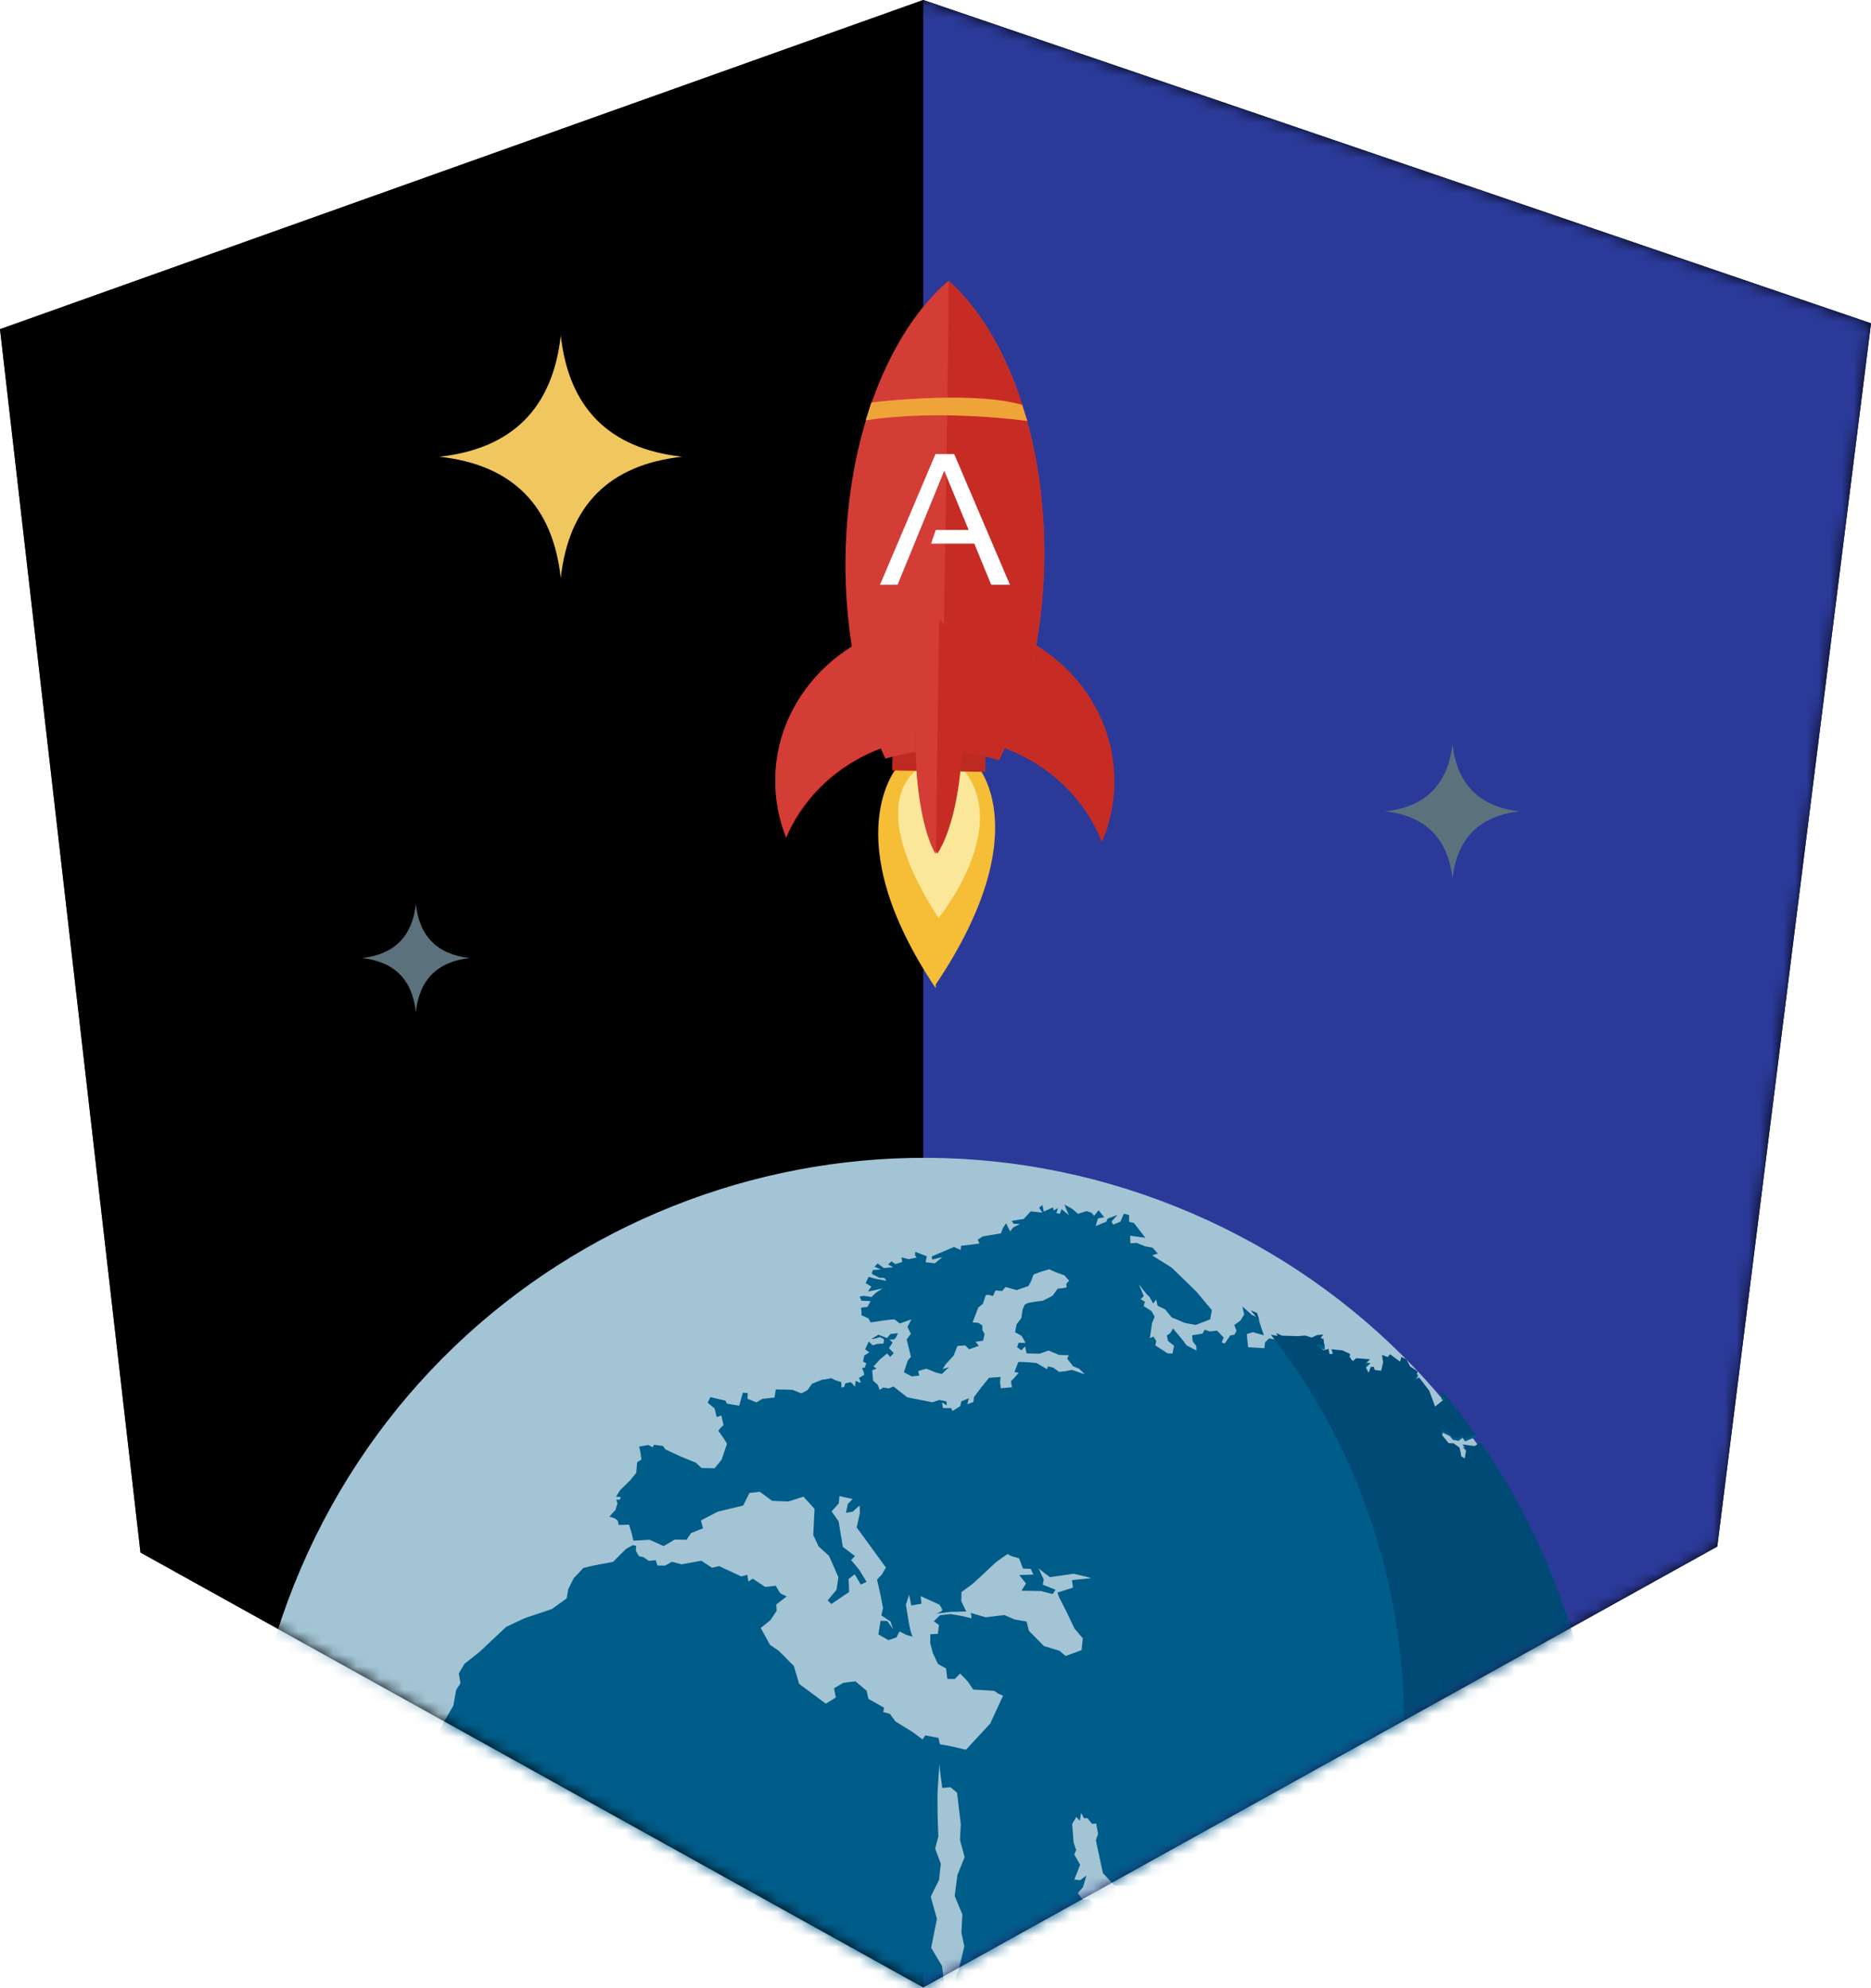 <svg xmlns="http://www.w3.org/2000/svg" xmlns:xlink="http://www.w3.org/1999/xlink" width="160" height="170" viewBox="0 0 160 170">
  <defs>
    <polygon id="slogan_left-a" points="0 28.146 78.948 0 160 27.644 146.852 132.235 78.948 169.931 12.013 132.75"/>
    <filter id="slogan_left-b" width="102.5%" height="102.4%" x="-1.2%" y="-1.2%" filterUnits="objectBoundingBox">
      <feGaussianBlur in="SourceAlpha" result="shadowBlurInner1" stdDeviation="2"/>
      <feOffset in="shadowBlurInner1" result="shadowOffsetInner1"/>
      <feComposite in="shadowOffsetInner1" in2="SourceAlpha" k2="-1" k3="1" operator="arithmetic" result="shadowInnerInner1"/>
      <feColorMatrix in="shadowInnerInner1" values="0 0 0 0 0   0 0 0 0 0   0 0 0 0 0  0 0 0 0.06 0"/>
    </filter>
  </defs>
  <g fill="none" fill-rule="evenodd">
    <mask id="slogan_left-c" fill="#fff">
      <use xlink:href="#slogan_left-a"/>
    </mask>
    <g fill-rule="nonzero">
      <use fill="#303F9F" fill-rule="evenodd" xlink:href="#slogan_left-a"/>
      <use fill="#000" filter="url(#slogan_left-b)" xlink:href="#slogan_left-a"/>
    </g>
    <polygon fill="#2B3A99" fill-rule="nonzero" points="78.948 0 160 27.644 146.852 132.235 78.948 169.931" mask="url(#slogan_left-c)"/>
    <path fill="#EFC75E" fill-rule="nonzero" d="M47.954,28.683 C47.263,34.902 43.806,38.36 37.585,39.052 C43.806,39.743 47.263,43.201 47.954,49.421 C48.645,43.201 52.103,39.743 58.324,39.052 C52.103,38.36 48.645,34.902 47.954,28.683 Z" mask="url(#slogan_left-c)"/>
    <path fill="#5B717C" fill-rule="nonzero" d="M124.21,63.615 C123.827,67.07 121.905,68.992 118.449,69.376 C121.905,69.759 123.827,71.681 124.21,75.136 C124.594,71.681 126.514,69.759 129.97,69.376 C126.514,68.992 124.594,67.07 124.21,63.615 Z M35.561,77.309 C35.254,80.073 33.718,81.611 30.953,81.918 C33.718,82.225 35.254,83.762 35.561,86.526 C35.869,83.763 37.405,82.226 40.17,81.918 C37.406,81.611 35.869,80.073 35.561,77.309 Z" mask="url(#slogan_left-c)"/>
    <g mask="url(#slogan_left-c)">
      <g transform="translate(21 99)">
        <path fill="#A3C4D4" d="M111.272,80.898 C98.626,110.32 64.523,123.919 35.101,111.273 C5.68,98.626 -7.919,64.523 4.728,35.101 C17.374,5.68 51.477,-7.919 80.899,4.728 C110.32,17.374 123.919,51.477 111.272,80.898"/>
        <path fill="#005C88" d="M102.619,20.853 C102.335,21.077 102.051,21.303 101.764,21.53 C101.601,21.086 101.436,20.642 101.27,20.201 C100.978,19.823 100.685,19.446 100.391,19.07 C100.391,19.07 100.311,19.13 100.223,19.191 C100.109,19.269 99.981,19.348 100,19.293 C100.033,19.197 100.284,18.573 100.283,18.573 C100.068,18.433 99.852,18.294 99.636,18.154 C99.532,17.957 99.427,17.76 99.323,17.562 C99.175,17.493 99.027,17.423 98.88,17.353 C98.847,17.486 98.815,17.618 98.783,17.751 C98.497,17.542 98.211,17.333 97.924,17.125 C97.857,17.205 97.79,17.284 97.723,17.363 C97.559,17.299 97.395,17.234 97.231,17.171 C97.268,17.372 97.304,17.574 97.341,17.777 C97.282,18.022 97.223,18.268 97.164,18.514 C96.984,18.492 96.805,18.471 96.625,18.449 C96.59,18.358 96.555,18.268 96.52,18.176 C96.436,18.186 96.352,18.198 96.268,18.208 C96.212,18.369 96.155,18.53 96.098,18.691 C95.978,18.46 95.858,18.23 95.738,17.999 C95.898,17.85 96.058,17.7 96.217,17.551 C95.827,17.519 95.436,17.487 95.044,17.455 C94.948,17.534 94.852,17.615 94.756,17.695 C94.656,17.599 94.555,17.503 94.454,17.407 C94.477,17.305 94.5,17.204 94.522,17.103 C94.302,17.002 94.082,16.901 93.861,16.8 C93.549,16.768 93.235,16.737 92.921,16.706 C92.968,16.839 93.014,16.972 93.062,17.105 C92.953,17.106 92.845,17.106 92.735,17.106 C92.72,16.962 92.704,16.818 92.688,16.674 C92.552,16.712 92.416,16.75 92.28,16.787 C92.071,16.654 91.86,16.522 91.65,16.39 L91.79,16.23 C91.957,16.293 92.124,16.356 92.291,16.419 C92.283,16.255 92.275,16.09 92.267,15.925 C92.181,15.862 92.096,15.799 92.01,15.736 C92.083,15.645 92.157,15.555 92.23,15.465 C92.048,15.481 91.865,15.498 91.683,15.514 C91.535,15.583 91.388,15.653 91.24,15.722 C91.057,15.664 90.874,15.606 90.69,15.549 C90.479,15.565 90.268,15.583 90.057,15.6 C89.61,15.586 89.163,15.573 88.715,15.56 C88.55,15.487 88.384,15.414 88.219,15.34 C88.258,15.42 88.297,15.499 88.336,15.579 C88.064,15.533 87.793,15.487 87.52,15.441 C87.409,15.554 87.297,15.667 87.185,15.78 C87.164,15.946 87.143,16.111 87.121,16.278 C86.662,16.25 86.201,16.223 85.738,16.197 C85.71,15.945 85.681,15.694 85.652,15.444 C85.645,15.316 85.639,15.188 85.633,15.061 C85.804,15.011 85.975,14.962 86.147,14.912 C86.459,14.999 86.771,15.087 87.083,15.174 C86.998,14.925 86.912,14.677 86.827,14.43 C86.745,14.172 86.664,13.914 86.582,13.658 C86.405,13.58 86.228,13.503 86.05,13.426 C85.782,13.187 85.515,12.948 85.247,12.71 C85.297,12.94 85.347,13.169 85.397,13.4 C85.289,13.574 85.18,13.748 85.071,13.923 C84.899,14.047 84.727,14.169 84.555,14.294 C84.616,14.457 84.678,14.62 84.74,14.784 C84.683,14.896 84.625,15.008 84.568,15.121 C84.448,15.144 84.328,15.167 84.208,15.189 C84.049,15.42 83.889,15.653 83.729,15.885 C83.645,15.849 83.561,15.813 83.477,15.777 C83.532,15.636 83.587,15.497 83.641,15.357 C83.452,15.162 83.263,14.968 83.074,14.773 C82.869,14.797 82.664,14.822 82.459,14.846 C82.311,14.795 82.163,14.744 82.016,14.693 C81.957,14.805 81.898,14.918 81.84,15.031 C81.541,15.079 81.242,15.127 80.942,15.174 C80.959,15.345 80.975,15.516 80.991,15.688 C81.093,15.821 81.195,15.953 81.298,16.085 C81.302,16.215 81.307,16.344 81.312,16.474 C81.033,16.327 80.753,16.181 80.473,16.036 C80.363,15.888 80.254,15.739 80.144,15.591 C79.869,15.258 79.593,14.926 79.318,14.595 C79.238,14.724 79.158,14.854 79.077,14.984 C78.978,15.056 78.878,15.127 78.779,15.199 C78.816,15.354 78.851,15.508 78.888,15.664 C79.059,15.8 79.23,15.937 79.401,16.073 C79.354,16.295 79.307,16.517 79.26,16.741 C79.122,16.733 78.983,16.725 78.845,16.718 C78.498,16.492 78.15,16.267 77.802,16.042 C77.826,15.912 77.85,15.782 77.875,15.653 C77.797,15.531 77.719,15.409 77.641,15.287 C77.538,15.332 77.435,15.377 77.331,15.423 C77.394,14.991 77.456,14.562 77.517,14.135 C77.591,13.953 77.666,13.771 77.739,13.589 C77.651,13.426 77.562,13.264 77.473,13.103 C77.249,12.959 77.026,12.817 76.803,12.674 C76.839,12.552 76.875,12.431 76.91,12.309 C76.787,12.233 76.663,12.157 76.54,12.08 C76.631,11.995 76.723,11.909 76.814,11.824 C76.674,11.482 76.533,11.142 76.392,10.802 C76.391,10.802 77.095,11.755 77.203,11.801 C77.312,11.845 77.611,12.452 77.611,12.453 C77.699,12.341 77.787,12.23 77.875,12.118 C77.915,12.295 77.955,12.473 77.995,12.651 C78.206,12.752 78.418,12.853 78.63,12.954 C78.819,13.183 79.008,13.412 79.196,13.641 C79.568,13.798 79.94,13.956 80.312,14.114 C80.625,14.173 80.938,14.231 81.251,14.291 C81.665,14.13 82.077,13.97 82.488,13.812 C82.536,13.547 82.584,13.283 82.631,13.02 C82.187,12.485 81.743,11.954 81.298,11.426 C80.596,10.74 79.895,10.06 79.193,9.387 C78.64,9.037 78.085,8.69 77.531,8.345 C77.692,8.292 77.852,8.239 78.014,8.187 C77.86,8.018 77.707,7.849 77.554,7.68 C77.347,7.643 77.14,7.606 76.933,7.569 C76.695,7.472 76.457,7.376 76.219,7.279 C76.034,7.287 75.85,7.295 75.666,7.303 C75.658,7.088 75.65,6.874 75.643,6.66 C76.078,6.718 76.512,6.776 76.945,6.835 C76.801,6.648 76.656,6.462 76.512,6.276 C76.333,6.041 76.153,5.807 75.973,5.575 C75.835,5.542 75.696,5.51 75.557,5.477 C75.556,5.282 75.556,5.086 75.555,4.891 C75.405,4.855 75.254,4.817 75.104,4.781 C75.008,5.006 74.912,5.232 74.816,5.459 C74.615,5.541 74.414,5.623 74.211,5.705 C74.211,5.705 74.013,5.487 74.086,5.412 C74.161,5.337 74.564,4.876 74.565,4.877 C74.283,4.983 74.002,5.09 73.72,5.198 C73.682,5.287 73.643,5.375 73.605,5.464 C73.302,5.588 72.999,5.711 72.694,5.836 C72.761,5.617 72.826,5.4 72.892,5.183 C73.073,5.151 73.254,5.118 73.434,5.085 C73.272,4.883 73.109,4.681 72.946,4.48 C72.823,4.638 72.698,4.796 72.574,4.954 C72.488,4.864 72.403,4.772 72.318,4.681 C72.182,4.64 72.048,4.599 71.912,4.558 C71.67,4.635 71.428,4.713 71.185,4.791 C71.013,4.643 70.841,4.496 70.669,4.35 C70.457,4.233 70.244,4.116 70.031,4 C70.083,4.134 70.135,4.268 70.186,4.403 C70.265,4.572 70.343,4.741 70.422,4.91 C70.207,4.733 69.992,4.559 69.777,4.383 C69.733,4.515 69.688,4.648 69.643,4.781 C69.539,4.764 69.434,4.747 69.33,4.73 C69.38,4.587 69.43,4.445 69.479,4.303 C69.352,4.368 69.226,4.435 69.098,4.501 C69.081,4.414 69.064,4.327 69.048,4.239 C68.786,4.357 68.524,4.475 68.261,4.594 C68.22,4.405 68.18,4.216 68.139,4.029 C68.048,4.109 67.956,4.188 67.864,4.268 C67.955,4.407 68.046,4.546 68.136,4.685 C67.964,4.665 67.791,4.645 67.619,4.625 C67.458,4.61 67.298,4.594 67.137,4.579 C66.942,4.794 66.745,5.01 66.549,5.226 C66.203,5.281 65.855,5.335 65.508,5.389 C65.568,5.471 65.629,5.554 65.69,5.636 C65.868,5.645 66.046,5.655 66.224,5.665 C66.024,5.764 65.824,5.864 65.624,5.964 C65.545,6.076 65.466,6.187 65.387,6.3 C65.269,6.064 65.152,5.83 65.034,5.596 C64.946,5.727 64.858,5.859 64.769,5.99 C64.712,6.146 64.655,6.302 64.597,6.458 C64.079,6.544 63.56,6.631 63.04,6.719 C62.9,6.809 62.759,6.899 62.619,6.989 C62.665,7.104 62.711,7.218 62.757,7.332 C62.233,7.395 61.709,7.459 61.184,7.525 C61.172,7.641 61.159,7.758 61.148,7.875 C60.96,7.791 60.774,7.707 60.586,7.623 C59.952,7.889 59.316,8.158 58.678,8.43 C58.692,8.521 58.705,8.612 58.719,8.704 C59.009,8.631 59.298,8.557 59.588,8.485 C59.377,8.661 59.167,8.839 58.956,9.017 C58.685,8.987 58.415,8.957 58.145,8.927 C58.183,8.756 58.221,8.586 58.258,8.416 C58.09,8.352 57.922,8.288 57.754,8.223 C57.598,8.164 57.443,8.104 57.287,8.045 C57.271,8.137 57.255,8.229 57.24,8.321 C57.293,8.39 57.344,8.46 57.397,8.529 C57.162,8.575 56.927,8.621 56.693,8.667 C56.491,8.614 56.289,8.561 56.087,8.509 C56.109,8.641 56.131,8.773 56.153,8.906 C55.954,8.966 55.755,9.026 55.556,9.087 C55.45,9.009 55.345,8.932 55.241,8.855 C55.142,8.942 55.044,9.028 54.945,9.115 C55.092,9.195 55.238,9.276 55.384,9.357 C55.117,9.38 54.85,9.402 54.584,9.425 C54.405,9.294 54.226,9.164 54.047,9.034 C53.961,9.125 53.874,9.216 53.788,9.308 C53.962,9.387 54.137,9.467 54.313,9.545 C54.092,9.561 53.871,9.577 53.65,9.593 C53.65,9.593 53.498,9.911 53.606,9.952 C53.713,9.993 54.188,10.251 54.188,10.251 C54.342,10.259 54.494,10.268 54.646,10.276 C54.694,10.357 54.741,10.437 54.788,10.519 C54.449,10.451 54.11,10.384 53.772,10.318 C53.611,10.268 53.449,10.219 53.287,10.169 C53.201,10.35 53.114,10.532 53.027,10.713 C53.192,10.814 53.357,10.916 53.523,11.018 C53.523,11.017 53.434,11.119 53.359,11.22 C53.279,11.328 53.215,11.434 53.287,11.423 C53.427,11.4 54.484,11.159 54.483,11.16 C54.298,11.278 54.113,11.398 53.928,11.517 C53.796,11.644 53.664,11.772 53.532,11.9 C53.318,11.868 53.104,11.837 52.89,11.805 C52.768,11.822 52.646,11.838 52.523,11.855 C52.567,11.975 52.61,12.094 52.653,12.213 C52.919,12.226 53.185,12.239 53.45,12.253 C53.357,12.421 53.262,12.59 53.167,12.759 C53.167,12.759 52.566,12.758 52.629,12.898 C52.691,13.038 52.666,13.455 52.666,13.456 C52.867,13.547 53.068,13.638 53.269,13.73 C53.33,13.845 53.391,13.96 53.452,14.075 C53.452,14.074 55.414,13.753 55.507,13.83 C55.602,13.905 55.957,14.162 55.957,14.163 C56.285,14.045 56.613,13.928 56.94,13.811 C56.826,14.025 56.713,14.24 56.6,14.455 C56.697,14.65 56.794,14.846 56.892,15.04 C56.774,15.203 56.656,15.365 56.538,15.529 C56.658,16.023 56.778,16.519 56.898,17.019 C56.805,17.127 56.712,17.236 56.619,17.345 C56.512,17.675 56.405,18.006 56.299,18.337 C56.521,18.454 56.744,18.571 56.968,18.688 C57.18,18.666 57.394,18.645 57.606,18.624 C57.579,18.492 57.551,18.361 57.524,18.229 C57.756,18.163 57.99,18.097 58.223,18.03 C58.493,18.14 58.763,18.249 59.033,18.358 C59.203,18.401 59.373,18.443 59.543,18.485 C59.748,18.288 59.952,18.091 60.156,17.893 C59.971,17.951 59.785,18.009 59.6,18.067 C59.69,17.931 59.78,17.795 59.869,17.658 C60.099,17.406 60.327,17.154 60.556,16.903 C60.664,16.63 60.771,16.357 60.878,16.085 C61.102,16.071 61.325,16.056 61.548,16.041 C61.658,16.151 61.768,16.261 61.878,16.371 C62.153,16.272 62.428,16.174 62.703,16.076 C62.61,15.96 62.517,15.844 62.424,15.728 C62.64,15.698 62.855,15.667 63.071,15.637 C63.113,15.446 63.154,15.254 63.196,15.063 C63.133,14.947 63.069,14.831 63.006,14.715 C63.006,14.585 63.006,14.456 63.006,14.327 C62.894,14.256 62.782,14.186 62.669,14.114 C62.504,14.1 62.338,14.085 62.172,14.07 C62.334,13.645 62.495,13.223 62.656,12.802 C62.792,12.691 62.928,12.58 63.063,12.469 C63.131,12.255 63.199,12.041 63.266,11.828 C63.266,11.828 63.301,11.653 63.607,11.737 C63.913,11.82 63.913,11.821 63.913,11.82 C63.985,11.66 64.057,11.5 64.128,11.34 C64.321,11.354 64.515,11.368 64.708,11.383 C64.802,11.27 64.895,11.156 64.988,11.043 C65.305,11.132 65.622,11.22 65.939,11.309 C66.275,11.194 66.611,11.078 66.946,10.963 C67.029,10.809 67.11,10.656 67.192,10.503 C67.255,10.329 67.317,10.157 67.379,9.984 C67.617,9.894 67.855,9.804 68.092,9.715 C68.304,9.653 68.516,9.59 68.727,9.528 C68.915,9.615 69.104,9.702 69.292,9.789 C69.537,9.876 69.783,9.962 70.028,10.048 C70.161,10.199 70.293,10.351 70.426,10.503 C70.344,10.593 70.263,10.683 70.181,10.774 C70.193,10.878 70.205,10.982 70.217,11.086 C70.064,11.11 69.912,11.136 69.759,11.161 C69.656,11.169 69.553,11.177 69.45,11.185 C69.305,11.388 69.16,11.591 69.015,11.795 C68.741,11.934 68.466,12.074 68.191,12.214 C68.191,12.213 67.058,12.361 66.906,12.413 C66.755,12.465 66.625,12.565 66.625,12.565 C66.568,12.694 66.512,12.823 66.455,12.953 C66.416,13.203 66.377,13.455 66.338,13.707 C66.203,13.882 66.069,14.059 65.934,14.235 C65.892,14.462 65.85,14.689 65.807,14.917 C65.993,15.018 66.178,15.12 66.364,15.221 C66.477,15.423 66.591,15.624 66.704,15.827 C66.504,15.823 66.304,15.819 66.104,15.815 C66.063,15.942 66.023,16.068 65.982,16.195 C66.101,16.283 66.222,16.372 66.342,16.459 C66.342,16.459 66.408,16.382 66.484,16.305 C66.579,16.205 66.687,16.105 66.684,16.169 C66.678,16.284 66.791,16.722 66.79,16.722 C67.161,16.731 67.532,16.739 67.902,16.748 C68.157,16.658 68.412,16.567 68.666,16.477 C68.972,16.603 69.278,16.729 69.582,16.856 C69.852,16.863 70.122,16.871 70.391,16.878 C70.35,16.978 70.307,17.078 70.264,17.178 C70.433,17.391 70.6,17.605 70.769,17.819 C70.94,17.89 71.111,17.963 71.282,18.034 C71.444,18.194 71.607,18.354 71.77,18.514 C71.406,18.388 71.042,18.262 70.678,18.136 C70.46,18.176 70.241,18.216 70.022,18.256 C69.871,18.273 69.72,18.289 69.569,18.305 C69.405,18.184 69.24,18.062 69.075,17.942 C68.919,17.903 68.763,17.864 68.606,17.826 C68.585,17.909 68.564,17.992 68.542,18.076 C68.243,17.899 67.944,17.722 67.645,17.546 C67.325,17.519 67.004,17.492 66.684,17.466 C66.484,17.462 66.283,17.458 66.082,17.455 C65.974,17.739 65.863,18.024 65.754,18.31 C65.874,18.333 65.994,18.356 66.115,18.379 C65.997,18.516 65.88,18.654 65.762,18.791 C65.659,18.895 65.556,18.999 65.453,19.103 C65.481,19.274 65.507,19.446 65.535,19.617 C65.217,19.647 64.9,19.676 64.582,19.705 C64.56,19.522 64.538,19.339 64.516,19.156 C64.533,19.017 64.551,18.877 64.568,18.738 C64.239,18.762 63.909,18.787 63.579,18.811 C63.359,19.08 63.139,19.351 62.919,19.623 C62.71,19.899 62.501,20.177 62.291,20.455 C62.272,20.596 62.255,20.737 62.236,20.879 C62.063,20.942 61.889,21.006 61.715,21.07 C61.76,20.899 61.807,20.729 61.852,20.558 C61.639,20.646 61.426,20.734 61.211,20.822 C61.181,20.958 61.15,21.095 61.119,21.231 C60.896,21.371 60.675,21.511 60.452,21.651 C60.416,21.568 60.38,21.485 60.343,21.402 C60.11,21.401 59.877,21.4 59.643,21.4 C59.613,21.238 59.582,21.076 59.552,20.914 C59.69,20.998 59.829,21.081 59.966,21.165 C59.957,21.053 59.949,20.941 59.94,20.829 C59.739,20.787 59.539,20.746 59.339,20.705 C59.135,20.77 58.93,20.836 58.726,20.902 C58.015,20.761 57.305,20.62 56.595,20.481 C56.196,20.169 55.797,19.858 55.399,19.549 C55.272,19.606 55.144,19.663 55.016,19.719 C54.853,19.694 54.69,19.669 54.527,19.644 C54.423,19.71 54.32,19.777 54.217,19.844 C54.165,19.701 54.114,19.558 54.063,19.416 C53.929,19.295 53.795,19.173 53.662,19.052 C53.637,18.758 53.611,18.465 53.586,18.174 C53.713,18.117 53.841,18.061 53.968,18.005 C53.875,17.954 53.783,17.904 53.69,17.853 C53.867,17.656 54.044,17.461 54.221,17.264 C54.435,17.084 54.649,16.902 54.862,16.722 C54.946,16.822 55.031,16.922 55.115,17.022 C55.22,16.918 55.326,16.814 55.432,16.711 C55.296,16.564 55.161,16.417 55.026,16.271 C55.128,16.113 55.229,15.956 55.331,15.798 C55.241,15.711 55.152,15.622 55.063,15.534 C55.193,15.534 55.324,15.533 55.454,15.531 L55.619,15.361 C55.675,15.239 55.732,15.117 55.788,14.995 C55.577,15.016 55.365,15.037 55.154,15.058 C55.055,15.176 54.957,15.295 54.858,15.414 C54.615,15.317 54.371,15.221 54.128,15.124 C53.928,15.243 53.729,15.362 53.53,15.48 C53.583,15.524 53.811,15.468 53.995,15.413 C54.133,15.371 54.249,15.33 54.249,15.33 C54.365,15.389 54.482,15.449 54.599,15.508 C54.584,15.634 54.569,15.76 54.554,15.885 C54.377,15.894 54.199,15.903 54.022,15.912 C53.888,15.951 53.754,15.991 53.62,16.03 C53.512,15.921 53.403,15.812 53.296,15.704 C53.191,15.926 53.088,16.15 52.984,16.374 C53.102,16.46 53.221,16.547 53.34,16.634 C53.197,16.724 53.055,16.814 52.912,16.903 C52.875,17.075 52.839,17.247 52.803,17.42 C52.895,17.47 52.988,17.52 53.081,17.571 C53.041,17.688 53,17.806 52.961,17.924 C52.878,17.945 52.797,17.966 52.714,17.986 C52.771,18.116 52.826,18.246 52.883,18.376 L52.878,18.576 C52.74,18.655 52.601,18.735 52.464,18.814 C52.514,18.956 52.565,19.098 52.616,19.24 C52.49,19.23 52.174,19.063 52.174,19.063 C52.155,19.231 52.136,19.399 52.116,19.568 C52.001,19.44 51.885,19.312 51.77,19.185 C51.61,19.215 51.45,19.246 51.291,19.278 C51.256,19.385 51.22,19.493 51.186,19.601 C51.108,19.611 51.031,19.62 50.954,19.63 C50.951,19.48 50.948,19.329 50.944,19.179 C50.767,19.122 50.591,19.065 50.414,19.008 C50.309,18.953 50.204,18.897 50.099,18.842 C49.815,18.891 49.531,18.94 49.247,18.989 C48.979,19.098 48.71,19.208 48.441,19.319 C48.313,19.498 48.186,19.679 48.058,19.859 C47.884,19.954 47.709,20.047 47.535,20.142 C47.278,20.038 47.021,19.937 46.765,19.834 C46.291,19.823 45.818,19.812 45.345,19.802 C45.309,20.033 45.273,20.265 45.236,20.497 C44.885,20.535 44.534,20.573 44.183,20.611 C44.02,20.711 43.857,20.811 43.694,20.911 C43.438,20.809 43.182,20.707 42.926,20.606 C42.931,20.443 42.936,20.28 42.94,20.118 C42.802,20.104 42.664,20.091 42.526,20.077 C42.424,20.447 42.32,20.817 42.217,21.19 C41.867,21.133 41.518,21.077 41.169,21.021 C41.124,20.934 41.079,20.848 41.033,20.761 C40.605,20.66 40.177,20.559 39.751,20.459 C39.673,20.62 39.596,20.782 39.519,20.944 C39.716,21.105 39.914,21.266 40.111,21.428 C40.169,21.672 40.227,21.916 40.284,22.16 C40.42,22.118 40.556,22.075 40.692,22.032 C40.751,22.305 40.81,22.578 40.87,22.853 C40.87,22.853 40.334,23.348 40.443,23.392 C40.552,23.435 41.172,24.44 41.172,24.441 C41.018,24.897 40.864,25.355 40.709,25.815 C40.509,26.058 40.308,26.302 40.108,26.546 C39.734,26.537 39.36,26.526 38.987,26.517 C38.825,26.366 38.662,26.215 38.5,26.064 C38.085,25.896 37.67,25.728 37.256,25.561 C36.804,25.35 36.354,25.141 35.904,24.932 C35.835,24.833 35.765,24.736 35.696,24.638 C35.438,24.604 35.18,24.571 34.922,24.538 C34.889,24.609 34.856,24.68 34.822,24.751 C34.695,24.685 34.567,24.62 34.44,24.555 C34.173,24.603 33.907,24.651 33.64,24.698 C33.731,24.776 33.853,25.798 33.854,25.799 C33.731,25.876 33.609,25.954 33.486,26.032 C33.46,26.333 33.434,26.634 33.408,26.936 C33.236,27.15 33.064,27.365 32.891,27.579 C32.601,27.861 32.312,28.142 32.023,28.425 C31.909,28.607 31.796,28.79 31.682,28.973 C31.82,28.986 31.958,28.999 32.096,29.012 C32.062,29.085 32.029,29.157 31.995,29.229 C31.894,29.231 31.792,29.232 31.691,29.234 C31.73,29.335 31.769,29.437 31.808,29.54 C31.749,29.73 31.69,29.922 31.63,30.113 C31.457,30.301 31.284,30.489 31.111,30.677 C31.262,30.725 31.413,30.772 31.564,30.82 C31.65,30.884 31.737,30.949 31.822,31.013 C31.851,31.14 31.879,31.267 31.908,31.394 C32.201,31.385 32.494,31.376 32.789,31.367 C32.87,31.631 32.952,31.897 33.034,32.163 C33.077,32.354 33.12,32.546 33.164,32.737 C33.627,32.711 34.089,32.685 34.552,32.659 C34.951,32.839 35.351,33.019 35.751,33.199 C36.07,33.012 36.389,32.824 36.708,32.638 C37.041,32.645 37.374,32.653 37.707,32.66 C37.838,32.467 37.969,32.276 38.1,32.084 C38.439,31.949 38.779,31.814 39.118,31.68 C39.059,31.454 39.001,31.228 38.943,31.002 C39.422,30.752 39.902,30.503 40.38,30.255 C41.105,30.078 41.831,29.903 42.556,29.728 C42.733,29.371 42.91,29.014 43.087,28.659 C43.382,28.622 43.676,28.587 43.972,28.551 C44.324,28.81 44.677,29.068 45.03,29.329 C45.493,29.348 45.955,29.367 46.418,29.386 C46.847,29.248 47.278,29.112 47.708,28.975 C48.024,29.32 48.341,29.666 48.658,30.012 C48.621,30.756 48.583,31.503 48.546,32.253 C48.699,32.577 48.851,32.901 49.004,33.225 C49.3,33.495 49.596,33.764 49.893,34.033 C50.16,34.639 50.428,35.247 50.696,35.857 C50.644,36.214 50.59,36.572 50.538,36.931 C50.285,37.234 50.033,37.538 49.78,37.843 C49.884,37.946 49.989,38.049 50.093,38.151 C50.601,37.808 51.108,37.465 51.616,37.123 C51.6,36.749 51.584,36.377 51.568,36.006 C51.745,35.875 51.921,35.744 52.096,35.615 C52.267,35.906 52.438,36.197 52.609,36.488 C52.775,36.412 52.942,36.337 53.109,36.261 C52.892,35.907 52.674,35.552 52.458,35.199 C52.233,34.929 52.009,34.66 51.786,34.392 C51.895,34.278 52.004,34.164 52.113,34.051 C51.768,33.789 51.422,33.528 51.077,33.268 C50.955,32.536 50.833,31.806 50.711,31.08 C50.511,30.796 50.312,30.512 50.113,30.229 C50.319,29.999 50.525,29.77 50.731,29.541 C50.748,29.334 50.766,29.127 50.785,28.921 C51.161,29.006 51.536,29.091 51.913,29.175 C51.775,29.318 51.638,29.46 51.5,29.603 C51.448,29.853 51.396,30.103 51.344,30.354 C51.536,30.319 51.73,30.285 51.922,30.251 C52.119,30.075 52.315,29.899 52.511,29.724 C52.518,29.941 52.525,30.158 52.533,30.376 C52.442,30.782 52.351,31.189 52.259,31.597 C53.09,32.736 53.925,33.882 54.761,35.036 C54.644,35.234 54.528,35.432 54.412,35.63 C54.274,35.776 54.136,35.922 53.998,36.068 C54.081,36.424 54.164,36.781 54.247,37.138 C54.336,37.585 54.425,38.034 54.513,38.482 C54.465,38.697 54.417,38.911 54.368,39.126 C54.625,39.294 54.881,39.462 55.136,39.63 C55.217,39.856 55.299,40.082 55.381,40.309 C55.213,40.075 55.045,39.841 54.877,39.608 C54.686,39.6 54.496,39.593 54.304,39.585 C54.242,39.971 54.179,40.357 54.116,40.744 C54.403,40.911 54.69,41.077 54.977,41.244 C55.206,41.164 55.435,41.085 55.663,41.005 C55.751,40.836 55.839,40.667 55.927,40.498 C56.124,40.596 56.32,40.695 56.516,40.794 C56.704,40.846 56.892,40.899 57.08,40.952 C57.016,40.905 56.875,40.676 56.702,39.635 C56.466,38.211 56.466,38.212 56.466,38.212 C56.559,37.929 56.651,37.646 56.744,37.364 C56.806,37.668 56.868,37.973 56.93,38.278 C57.221,38.226 57.512,38.174 57.803,38.122 C57.777,37.906 57.751,37.689 57.725,37.474 C58.26,37.716 58.797,37.96 59.333,38.203 C59.333,38.203 59.614,38.588 59.567,38.699 C59.519,38.811 59.09,38.979 59.089,38.979 C59.484,38.928 59.878,38.876 60.273,38.825 C60.725,38.814 61.177,38.802 61.629,38.791 C61.487,38.496 61.345,38.201 61.203,37.907 C61.21,37.646 61.217,37.387 61.223,37.127 C61.526,36.907 61.829,36.687 62.13,36.467 C62.423,36.2 62.715,35.933 63.007,35.666 C63.378,35.318 63.749,34.97 64.119,34.624 C64.119,34.623 65.24,33.764 65.23,33.89 C65.221,34.015 66.146,34.24 66.146,34.24 C66.258,34.533 66.371,34.826 66.483,35.12 C66.701,35.127 66.92,35.135 67.139,35.142 C67.217,35.306 67.296,35.47 67.375,35.634 C66.971,35.646 66.565,35.66 66.16,35.674 C66.353,35.916 66.547,36.159 66.741,36.401 C66.61,36.606 66.479,36.81 66.348,37.015 C66.907,37.024 67.466,37.033 68.023,37.042 C68.356,37.129 68.689,37.215 69.023,37.301 C69.104,37.177 69.185,37.053 69.267,36.929 C68.9,36.784 68.532,36.639 68.165,36.495 C68.196,36.35 68.228,36.204 68.259,36.059 C68.26,36.058 67.743,34.97 67.824,35.092 C67.907,35.213 68.788,35.854 68.788,35.855 C69.463,35.757 70.137,35.66 70.809,35.564 C70.81,35.564 72.425,35.921 72.281,35.946 C72.14,35.97 70.672,36.108 70.671,36.109 C70.699,36.323 70.727,36.537 70.756,36.752 C70.315,36.892 69.872,37.033 69.43,37.173 C69.469,37.292 69.508,37.41 69.547,37.529 C69.766,37.957 69.985,38.386 70.204,38.816 C70.432,39.294 70.66,39.772 70.888,40.251 C71.126,40.53 71.363,40.809 71.601,41.088 C71.565,41.422 71.527,41.758 71.491,42.093 C71.037,42.262 70.583,42.43 70.128,42.599 C69.954,42.449 69.78,42.3 69.606,42.151 C69.16,42.015 68.713,41.88 68.267,41.744 C67.842,41.31 67.417,40.876 66.991,40.443 C66.924,40.18 66.858,39.917 66.791,39.654 C66.446,39.592 66.101,39.531 65.756,39.469 C65.467,39.345 65.178,39.22 64.89,39.096 C64.357,39.159 63.826,39.222 63.292,39.286 C62.869,39.162 62.446,39.039 62.022,38.916 C62.044,39.072 62.066,39.228 62.09,39.384 C61.835,39.319 61.579,39.254 61.324,39.188 C60.978,39.127 60.632,39.067 60.285,39.007 C59.987,39.04 59.689,39.074 59.391,39.108 C59.212,39.281 59.034,39.454 58.855,39.628 C59.003,39.735 59.151,39.843 59.298,39.95 C59.266,40.2 59.232,40.452 59.2,40.702 C58.985,40.714 58.771,40.725 58.558,40.737 C58.555,40.986 58.552,41.236 58.55,41.486 C58.623,41.769 58.696,42.051 58.769,42.334 C58.918,42.65 59.067,42.965 59.215,43.281 C59.444,43.409 59.674,43.537 59.903,43.665 C59.94,43.963 59.977,44.261 60.014,44.559 C60.223,44.56 60.432,44.56 60.641,44.561 C60.797,44.406 60.953,44.25 61.109,44.095 C61.326,44.322 61.543,44.549 61.76,44.776 C61.916,45.007 62.072,45.237 62.227,45.468 C62.824,45.503 63.422,45.538 64.018,45.573 C64.133,45.653 64.249,45.732 64.364,45.812 C64.502,45.872 64.641,45.932 64.779,45.992 C64.414,46.783 64.047,47.577 63.679,48.372 C62.989,49.117 62.297,49.864 61.604,50.612 C61.155,50.508 60.705,50.404 60.255,50.299 C59.963,50.248 59.67,50.196 59.378,50.146 C59.336,49.963 59.294,49.78 59.252,49.598 C58.878,49.526 58.504,49.455 58.13,49.384 C58.051,49.499 57.971,49.614 57.892,49.73 C57.608,49.517 57.324,49.305 57.039,49.093 C56.553,48.794 56.066,48.496 55.579,48.197 C55.418,47.978 55.257,47.759 55.096,47.541 C54.907,47.49 54.719,47.439 54.531,47.388 C54.555,47.264 54.579,47.139 54.602,47.015 C54.155,46.763 53.708,46.512 53.261,46.261 C53.211,46.031 53.161,45.8 53.11,45.57 C52.791,45.299 52.474,45.029 52.156,44.759 C51.807,44.803 51.458,44.848 51.109,44.893 C50.847,45.049 50.584,45.205 50.322,45.361 C50.374,45.622 50.426,45.883 50.478,46.144 C50.192,46.321 49.906,46.497 49.62,46.673 C48.859,46.109 48.099,45.546 47.341,44.983 C47.189,44.471 47.038,43.959 46.886,43.448 C46.449,43.01 46.013,42.571 45.577,42.134 C45.334,41.972 45.093,41.81 44.85,41.648 C44.585,41.164 44.319,40.681 44.055,40.2 C44.331,39.976 44.608,39.753 44.884,39.531 C45.061,39.265 45.236,39.001 45.412,38.736 C45.403,38.554 45.393,38.374 45.383,38.193 C45.678,37.964 45.972,37.735 46.266,37.506 C46.083,37.414 45.901,37.323 45.718,37.232 C45.59,37.016 45.462,36.801 45.335,36.586 C45.037,36.622 44.739,36.659 44.441,36.694 C44.086,36.458 43.731,36.22 43.377,35.985 C43.253,36.064 43.128,36.144 43.004,36.223 C42.97,36.034 42.936,35.843 42.902,35.654 C42.734,35.701 42.565,35.747 42.396,35.794 C41.759,35.497 41.122,35.202 40.487,34.908 C40.289,34.956 40.09,35.004 39.892,35.053 C39.584,34.851 39.276,34.65 38.969,34.45 C38.409,34.551 37.849,34.653 37.289,34.756 C37.013,34.685 36.737,34.614 36.462,34.543 C36.266,34.651 36.071,34.76 35.876,34.868 C35.658,34.865 35.439,34.862 35.221,34.858 C35.173,34.706 35.125,34.554 35.076,34.403 C34.877,34.423 34.679,34.442 34.48,34.461 C34.325,34.354 34.169,34.245 34.014,34.136 C33.892,34.116 33.771,34.094 33.649,34.072 C33.559,33.919 33.468,33.765 33.378,33.611 C33.384,33.468 33.391,33.325 33.398,33.183 C33.306,33.159 33.215,33.136 33.124,33.113 C32.929,33.221 32.735,33.329 32.54,33.437 C32.169,33.807 31.798,34.177 31.428,34.548 C30.873,34.652 30.318,34.757 29.764,34.861 C29.473,34.929 29.182,34.998 28.891,35.066 C28.615,35.359 28.337,35.652 28.061,35.946 C27.905,36.261 27.749,36.576 27.592,36.891 C27.549,37.151 27.504,37.411 27.459,37.672 C27.034,37.977 26.609,38.282 26.185,38.588 C25.407,38.847 24.63,39.107 23.856,39.367 C23.33,39.615 22.805,39.863 22.282,40.11 C21.526,40.818 20.772,41.527 20.021,42.236 C19.586,42.58 19.152,42.924 18.719,43.268 C18.558,43.538 18.398,43.808 18.239,44.078 C18.285,44.363 18.331,44.649 18.377,44.935 C18.255,45.118 18.134,45.302 18.012,45.486 C17.93,45.937 17.849,46.389 17.768,46.841 C17.341,47.572 16.917,48.302 16.494,49.032 C16.113,49.396 15.733,49.761 15.355,50.124 C15.234,50.942 15.117,51.761 15,52.58 C15.153,52.855 15.306,53.13 15.459,53.405 C15.61,54.062 15.761,54.719 15.912,55.378 C15.906,56.349 15.903,57.32 15.902,58.292 C16.1,58.777 16.297,59.264 16.497,59.75 C16.735,60.21 16.974,60.671 17.213,61.131 C17.509,61.734 17.805,62.338 18.103,62.941 C18.781,62.893 19.46,62.845 20.141,62.797 C20.535,63.031 20.929,63.266 21.323,63.5 C21.471,63.669 21.618,63.838 21.766,64.007 C21.765,64.007 21.866,64.005 22.024,64.004 C22.554,63.999 23.722,63.995 23.837,64.045 C23.983,64.11 25.591,64.556 25.592,64.556 C26.164,64.515 26.737,64.472 27.311,64.43 C27.647,64.68 27.982,64.932 28.318,65.183 C28.318,65.183 28.783,66.185 28.699,66.281 C28.615,66.376 28.378,66.626 28.379,66.626 C28.502,66.931 28.625,67.235 28.749,67.54 C29.381,67.715 30.015,67.89 30.649,68.065 C30.777,68.607 30.905,69.148 31.033,69.689 C30.527,70.48 30.023,71.268 29.521,72.053 C29.218,72.43 28.917,72.807 28.615,73.182 C28.986,74.056 29.36,74.928 29.733,75.797 C29.733,75.798 30.002,77.167 29.98,77.328 C29.955,77.495 29.911,80.468 29.913,80.463 C29.779,80.575 29.645,80.686 29.511,80.798 C29.422,81.014 29.334,81.229 29.244,81.444 C29.211,81.881 29.177,82.316 29.144,82.749 C28.997,82.966 28.85,83.182 28.703,83.397 C28.325,83.61 27.948,83.821 27.571,84.033 C27.052,84.558 26.536,85.079 26.022,85.597 C25.865,86.093 25.708,86.586 25.552,87.077 C25.734,87.443 25.917,87.808 26.1,88.172 C26.073,88.485 26.047,88.798 26.02,89.111 C26.12,89.747 26.221,90.381 26.323,91.012 C26.004,92.113 25.688,93.204 25.38,94.281 C25.385,94.725 25.389,95.167 25.395,95.608 C25.529,95.767 25.663,95.927 25.797,96.087 C25.85,96.584 25.903,97.079 25.957,97.571 C26.007,98.176 26.058,98.776 26.11,99.372 L25.38,99.814 L25.255,100.947 C25.584,101.207 25.912,101.465 26.241,101.724 C26.732,101.792 27.224,101.86 27.716,101.928 C28.282,102.087 28.849,102.246 29.416,102.404 C29.784,102.602 30.15,102.8 30.517,102.997 C31.305,102.999 32.094,103.001 32.886,103 C34.099,102.485 35.322,101.962 36.554,101.43 C36.753,101.398 36.953,101.365 37.152,101.332 C37.586,100.742 38.021,100.147 38.461,99.547 C38.428,99.457 38.396,99.368 38.365,99.279 C38.734,99.222 39.102,99.166 39.472,99.109 C39.971,99.117 40.47,99.125 40.969,99.132 C41.187,98.552 41.406,97.968 41.627,97.38 C41.672,96.734 41.718,96.083 41.764,95.428 C42.183,95.333 42.601,95.238 43.021,95.142 C43.2,95.002 43.379,94.862 43.557,94.722 C43.83,94.792 44.103,94.862 44.377,94.933 C45.168,94.88 45.962,94.827 46.756,94.772 C47.116,94.489 47.478,94.206 47.84,93.921 C48.38,92.768 48.925,91.6 49.474,90.42 C49.334,90.116 49.194,89.81 49.053,89.504 C49.134,89.067 49.213,88.627 49.293,88.187 C49.534,87.98 49.774,87.771 50.015,87.562 C49.905,87.251 49.794,86.94 49.684,86.628 C50.062,86.209 50.442,85.788 50.822,85.365 C51.144,85.074 51.466,84.782 51.789,84.49 C52.246,84.423 52.703,84.357 53.161,84.29 C53.703,83.902 54.246,83.513 54.79,83.124 C56.326,82.658 57.865,82.189 59.403,81.716 C59.499,81.568 59.595,81.42 59.691,81.273 C59.891,81.254 60.09,81.236 60.29,81.218 C60.797,80.778 61.305,80.337 61.813,79.896 C62.235,79.418 62.655,78.939 63.077,78.459 C63.653,77.898 64.229,77.335 64.805,76.771 C65.121,76.23 65.437,75.687 65.753,75.143 C65.273,75.162 64.793,75.182 64.313,75.2 C64.063,75.066 63.812,74.931 63.562,74.796 C62.959,74.823 62.356,74.849 61.753,74.874 C61.661,74.748 61.568,74.621 61.477,74.494 C61.071,74.44 60.664,74.387 60.258,74.334 C60.028,73.78 59.797,73.226 59.565,72.669 C59.733,72.593 59.901,72.515 60.068,72.439 C60.107,72.248 60.147,72.057 60.185,71.867 C60.045,71.51 59.903,71.154 59.762,70.797 C59.696,70.235 59.629,69.672 59.562,69.107 C59.252,68.588 58.941,68.069 58.629,67.548 C58.794,66.723 58.958,65.897 59.122,65.069 C58.946,64.44 58.769,63.81 58.592,63.18 C58.831,62.698 59.069,62.215 59.307,61.732 C59.356,61.273 59.403,60.813 59.452,60.353 C59.292,59.924 59.132,59.495 58.972,59.066 C59.064,58.714 59.154,58.363 59.245,58.011 C59.224,57.432 59.203,56.852 59.182,56.272 C59.178,55.654 59.173,55.036 59.168,54.418 C59.185,54.096 59.204,53.773 59.222,53.451 C59.223,53.451 59.32,52.008 59.33,51.842 C59.328,52.025 59.58,53.875 59.58,53.876 C59.813,53.856 60.046,53.836 60.279,53.817 C60.467,53.973 60.655,54.129 60.843,54.285 C60.951,55.187 61.058,56.089 61.165,56.991 C61.142,57.432 61.118,57.871 61.093,58.312 C61.226,58.804 61.358,59.296 61.49,59.789 C61.285,60.301 61.08,60.813 60.874,61.325 C60.797,61.921 60.719,62.518 60.64,63.114 C60.861,63.643 61.08,64.171 61.299,64.699 C61.272,65.211 61.243,65.723 61.215,66.233 C61.298,66.627 61.38,67.02 61.463,67.414 C61.463,67.415 60.985,69.535 60.898,69.631 C60.811,69.728 60.442,71.487 60.442,71.486 C60.505,71.647 60.569,71.806 60.632,71.967 C60.982,72.085 61.33,72.203 61.68,72.321 C61.851,72.201 62.023,72.082 62.194,71.961 C62.481,72.083 62.769,72.204 63.057,72.326 C63.397,72.293 63.738,72.259 64.078,72.225 C64.35,72.281 64.621,72.336 64.892,72.392 C65.339,72.285 65.785,72.178 66.231,72.07 C66.904,72.015 67.577,71.959 68.249,71.902 C68.391,71.682 68.533,71.461 68.675,71.239 C69.459,71.261 70.243,71.281 71.024,71.302 C71.186,71.134 71.348,70.966 71.51,70.797 C71.805,70.893 72.099,70.988 72.393,71.084 C72.518,70.9 72.643,70.716 72.767,70.532 C73.162,70.596 73.557,70.66 73.951,70.724 C74.064,70.402 74.176,70.079 74.289,69.757 C74.594,69.561 74.898,69.365 75.202,69.168 C75.698,68.699 76.194,68.228 76.689,67.758 C76.647,67.621 76.605,67.484 76.563,67.348 C76.558,67.093 76.553,66.838 76.547,66.583 C76.547,66.583 76.208,65.857 76.081,65.847 C75.954,65.837 75.548,65.261 75.548,65.261 C75.431,64.823 75.314,64.385 75.196,63.946 C75.336,63.589 75.475,63.232 75.614,62.875 C75.511,62.875 75.409,62.876 75.307,62.876 C75.18,63 75.054,63.125 74.927,63.249 C74.586,63.429 74.246,63.61 73.904,63.791 C73.556,63.85 73.208,63.908 72.86,63.967 C72.633,63.78 72.405,63.592 72.178,63.404 C71.985,63.41 71.791,63.416 71.597,63.422 C71.454,63.241 71.311,63.06 71.168,62.879 C71.317,62.704 71.466,62.529 71.614,62.355 C71.713,62.023 71.811,61.692 71.909,61.361 C71.734,61.494 71.559,61.627 71.384,61.761 C71.213,61.747 71.042,61.733 70.871,61.719 C71.037,61.298 71.203,60.876 71.369,60.454 C71.202,60.158 71.034,59.86 70.866,59.563 C70.919,59.437 70.973,59.311 71.027,59.184 C70.955,58.974 70.883,58.762 70.81,58.552 C70.769,58.025 70.727,57.499 70.686,56.972 C70.802,56.768 70.918,56.565 71.034,56.361 C71.137,56.465 71.24,56.57 71.344,56.675 C71.379,56.452 71.415,56.228 71.452,56.004 C71.533,56.159 71.614,56.315 71.696,56.469 C71.799,56.469 71.903,56.469 72.006,56.47 C72.13,56.629 72.254,56.787 72.379,56.946 C72.5,56.939 72.621,56.931 72.741,56.925 C72.794,57.216 72.847,57.508 72.9,57.8 C72.837,57.982 72.774,58.164 72.712,58.346 C72.915,59.286 73.117,60.225 73.317,61.163 C73.65,61.517 73.983,61.87 74.315,62.223 C74.803,62.21 75.291,62.199 75.778,62.186 C75.927,62.146 76.075,62.106 76.223,62.066 C76.302,62.324 76.382,62.582 76.46,62.84 C76.425,63.093 76.389,63.345 76.353,63.598 C76.451,63.879 76.548,64.159 76.646,64.439 C76.915,64.556 77.185,64.672 77.454,64.788 C77.766,64.939 78.078,65.089 78.39,65.238 C78.531,65.448 78.672,65.658 78.813,65.867 C79.117,65.865 79.421,65.862 79.724,65.86 C79.878,65.972 80.032,66.082 80.185,66.193 C81.034,66.427 81.88,66.66 82.721,66.891 C82.672,67.136 82.623,67.382 82.574,67.627 C82.686,67.793 82.799,67.96 82.912,68.127 C82.932,68.344 82.953,68.558 82.973,68.774 C83.204,68.962 83.434,69.15 83.665,69.338 C83.544,69.551 83.422,69.764 83.3,69.978 C83.405,70.126 83.511,70.274 83.616,70.422 C83.866,70.5 84.115,70.578 84.364,70.655 C84.602,70.596 84.84,70.536 85.077,70.477 C85.115,70.552 85.153,70.627 85.19,70.701 C84.942,70.816 84.695,70.93 84.447,71.044 C83.971,71.002 83.495,70.959 83.016,70.916 C83.167,71.349 83.317,71.781 83.466,72.212 C83.509,72.465 83.553,72.719 83.596,72.972 C83.815,73.021 84.033,73.07 84.251,73.119 C84.528,73.002 84.805,72.886 85.082,72.77 C85.271,72.469 85.46,72.169 85.648,71.868 C85.808,71.892 85.471,72.936 85.471,72.936 C85.471,73.097 85.469,73.258 85.468,73.418 C85.176,73.762 84.883,74.105 84.589,74.448 C84.592,74.757 84.594,75.065 84.597,75.372 C84.358,76.001 84.117,76.628 83.876,77.254 C83.738,78.489 83.596,79.719 83.451,80.94 C83.363,81.221 83.276,81.501 83.187,81.78 C83.193,82.673 83.196,83.56 83.196,84.443 C83.099,84.531 83.002,84.62 82.904,84.708 C82.97,85.247 83.034,85.783 83.098,86.317 C83.295,86.368 83.492,86.419 83.689,86.47 C83.842,86.32 83.997,86.171 84.151,86.021 C84.5,85.752 84.849,85.482 85.197,85.213 C85.335,85.24 85.474,85.268 85.612,85.295 C85.69,85.044 85.768,84.792 85.846,84.54 C86.176,84.163 86.505,83.784 86.833,83.405 C87.006,82.978 87.179,82.549 87.352,82.119 C87.549,81.814 87.745,81.508 87.941,81.202 C88.008,80.971 88.073,80.74 88.138,80.508 C88.332,80.445 88.526,80.382 88.719,80.319 C89.016,80.27 89.312,80.221 89.607,80.171 C89.835,80.122 90.063,80.073 90.289,80.024 C90.412,79.874 90.535,79.725 90.658,79.575 C90.937,79.591 91.215,79.606 91.492,79.622 C92.071,79.333 92.649,79.043 93.225,78.754 C93.375,78.63 93.526,78.507 93.676,78.384 C93.839,78.467 94.003,78.55 94.166,78.633 C94.494,78.471 94.823,78.308 95.15,78.144 C95.326,77.903 95.501,77.661 95.677,77.419 C95.955,77.394 96.232,77.368 96.509,77.342 C96.511,77.487 96.512,77.631 96.514,77.775 C96.89,77.734 97.265,77.693 97.639,77.652 C97.695,77.733 97.751,77.815 97.807,77.896 C97.965,77.719 98.123,77.543 98.281,77.367 C98.281,77.367 98.357,77.217 98.436,77.066 C98.53,76.891 98.63,76.715 98.622,76.781 C98.606,76.903 99.021,77.383 99.021,77.382 C98.932,77.875 98.842,78.366 98.751,78.856 C98.736,79.264 98.721,79.672 98.706,80.078 C98.935,80.118 99.164,80.158 99.393,80.198 C99.3,80.628 99.207,81.058 99.114,81.487 C99.037,81.653 98.961,81.82 98.883,81.986 C98.905,82.08 98.926,82.174 98.948,82.267 C98.854,82.497 98.761,82.727 98.667,82.957 C98.508,83.159 98.349,83.362 98.19,83.563 C98.129,83.693 98.068,83.823 98.007,83.954 C98.088,84.113 98.168,84.273 98.248,84.433 C98.438,84.469 98.628,84.505 98.818,84.541 C99.096,84.416 99.373,84.292 99.65,84.167 C99.65,84.167 100.012,83.641 99.994,83.761 C99.977,83.881 100.357,84.628 100.356,84.627 C100.273,84.859 100.189,85.091 100.105,85.322 C99.979,85.858 99.852,86.392 99.725,86.926 C99.749,87.088 99.772,87.251 99.796,87.413 C99.693,87.733 99.59,88.052 99.487,88.369 C99.404,88.461 99.321,88.552 99.239,88.644 C99.194,88.971 99.149,89.298 99.103,89.624 C98.993,89.773 98.881,89.921 98.77,90.07 C98.693,90.148 98.616,90.228 98.538,90.307 C98.547,90.393 98.555,90.479 98.564,90.564 C98.459,90.673 98.354,90.783 98.249,90.892 C98.05,91.088 97.851,91.283 97.651,91.478 C97.697,91.797 97.741,92.113 97.786,92.43 C97.878,92.752 97.969,93.072 98.061,93.391 C97.923,93.838 97.784,94.283 97.644,94.726 C97.549,94.986 97.453,95.244 97.358,95.501 C97.298,95.786 97.239,96.07 97.179,96.354 C97.177,96.526 97.175,96.698 97.172,96.87 C97.112,97.033 97.052,97.195 96.991,97.358 C97.189,97.841 97.384,98.321 97.576,98.798 C97.576,98.798 97.953,98.583 98.046,98.618 C98.139,98.653 98.367,98.854 98.367,98.854 C98.406,98.411 98.445,97.966 98.482,97.518 C98.483,97.52 99.242,96.217 99.262,96.104 C99.283,95.994 99.252,94.9 99.251,94.899 C99.161,94.516 99.07,94.131 98.978,93.745 C98.854,93.469 98.731,93.191 98.607,92.912 C98.63,92.664 98.655,92.415 98.679,92.166 C98.666,91.89 98.653,91.611 98.639,91.333 C98.872,91.069 99.105,90.805 99.337,90.54 C99.757,89.871 100.175,89.198 100.591,88.522 C100.711,88.378 100.833,88.233 100.953,88.088 C101.062,88.174 101.172,88.259 101.282,88.345 C101.213,88.566 101.143,88.787 101.074,89.006 C101.237,89.058 101.4,89.109 101.563,89.161 C101.53,89.382 101.497,89.602 101.465,89.823 C101.53,89.945 101.595,90.066 101.66,90.188 C101.634,90.519 101.607,90.85 101.581,91.181 C101.684,91.248 101.787,91.317 101.889,91.384 C101.865,91.483 101.84,91.582 101.816,91.682 C101.935,91.715 102.055,91.748 102.175,91.782 C102.146,91.988 102.117,92.194 102.088,92.399 C101.957,92.537 101.826,92.675 101.694,92.813 C101.645,92.984 101.597,93.153 101.548,93.323 C101.547,93.323 101.184,93.748 101.297,93.671 C101.411,93.593 102.262,93.155 102.262,93.155 L102.413,93.295 C102.498,93.004 102.584,92.714 102.668,92.423 C102.708,92.587 102.749,92.752 102.789,92.915 C102.878,92.909 102.966,92.904 103.056,92.898 C103.036,92.742 103.016,92.586 102.997,92.429 C102.966,92.269 102.937,92.108 102.906,91.947 C103.046,92.11 103.186,92.273 103.325,92.435 C103.63,92.423 103.934,92.41 104.237,92.397 C105.108,91.248 105.935,90.058 106.726,88.833 C106.717,88.562 106.708,88.29 106.699,88.017 C106.724,87.862 106.749,87.708 106.775,87.553 C106.738,87.428 106.701,87.303 106.663,87.177 C106.653,86.994 106.644,86.81 106.633,86.627 C106.527,86.39 106.42,86.152 106.312,85.914 C106.341,85.774 106.371,85.633 106.4,85.493 C106.355,85.252 106.308,85.01 106.262,84.769 C106.379,84.623 106.496,84.477 106.613,84.331 C106.683,84.179 106.753,84.028 106.824,83.875 C106.989,83.834 107.155,83.792 107.321,83.751 C107.598,83.546 107.874,83.342 108.15,83.138 C108.323,83.156 108.497,83.173 108.67,83.191 C108.882,83.072 109.093,82.952 109.303,82.833 C109.465,82.902 109.625,82.97 109.786,83.038 L109.935,83.207 C110.413,82.246 110.87,81.27 111.299,80.272 C119.454,61.294 116.631,40.367 105.674,24.556 C105.594,24.59 105.514,24.624 105.433,24.659 C105.334,24.725 105.236,24.79 105.136,24.856 C104.79,24.812 104.442,24.768 104.094,24.724 C104.205,24.856 104.317,24.987 104.428,25.119 C104.381,25.378 104.332,25.637 104.284,25.896 C104.187,25.836 104.091,25.775 103.994,25.715 C103.946,25.472 103.898,25.23 103.849,24.987 C103.682,24.867 103.514,24.746 103.346,24.625 C103.204,24.62 103.063,24.615 102.921,24.61 C102.708,24.352 102.494,24.093 102.281,23.836 C102.318,23.727 102.355,23.617 102.393,23.507 C102.595,23.606 102.796,23.704 102.998,23.803 C103.08,23.907 103.163,24.011 103.245,24.115 C103.404,24.143 103.565,24.17 103.725,24.198 C103.843,24.115 103.961,24.033 104.079,23.951 C104.15,24.05 104.221,24.148 104.292,24.247 C104.488,24.166 104.683,24.084 104.878,24.002 C104.994,23.967 105.109,23.932 105.225,23.897 C104.311,22.616 103.334,21.378 102.313,20.171 C102.295,20.328 102.277,20.484 102.259,20.641 C102.379,20.712 102.499,20.782 102.619,20.853"/>
        <path fill="#004A75" d="M32.389,104 C31.684,104 30.98,103.999 30.276,103.997 C29.909,103.797 29.541,103.596 29.173,103.395 C28.604,103.235 28.036,103.073 27.468,102.912 C26.974,102.843 26.481,102.773 25.989,102.704 C25.659,102.442 25.33,102.179 25,101.915 L25.125,100.764 L25.857,100.316 C25.805,99.711 25.754,99.101 25.704,98.487 C25.65,97.987 25.596,97.485 25.544,96.98 C25.409,96.818 25.275,96.656 25.141,96.493 C25.14,96.456 25.14,96.419 25.139,96.382 C25.444,96.521 25.749,96.657 26.057,96.792 C30.04,98.526 34.119,99.72 38.212,100.406 C38.222,100.435 38.232,100.465 38.243,100.493 C37.802,101.103 37.365,101.708 36.931,102.307 C36.731,102.34 36.53,102.373 36.33,102.406 C35.095,102.946 33.869,103.477 32.653,104 C32.565,104 32.477,104 32.389,104 M98.317,99.79 C98.317,99.79 98.089,99.585 97.995,99.55 C97.989,99.548 97.98,99.546 97.97,99.546 C97.848,99.546 97.524,99.733 97.524,99.733 C97.331,99.249 97.136,98.761 96.938,98.27 C96.999,98.106 97.059,97.94 97.119,97.775 C97.122,97.601 97.124,97.426 97.126,97.251 C97.186,96.963 97.245,96.675 97.305,96.385 C97.401,96.124 97.497,95.862 97.592,95.598 C97.732,95.148 97.872,94.697 98.01,94.243 C97.919,93.919 97.827,93.593 97.735,93.267 C97.69,92.945 97.645,92.623 97.6,92.3 C97.8,92.101 97.999,91.904 98.199,91.705 C98.304,91.594 98.409,91.483 98.515,91.372 C98.506,91.285 98.498,91.198 98.489,91.11 C98.567,91.03 98.644,90.95 98.722,90.87 C98.833,90.718 98.945,90.568 99.056,90.417 C99.101,90.086 99.147,89.754 99.191,89.422 C99.274,89.329 99.358,89.236 99.44,89.143 C99.543,88.82 99.647,88.496 99.751,88.172 C99.727,88.007 99.703,87.842 99.679,87.677 C99.806,87.135 99.934,86.593 100.06,86.049 C100.144,85.814 100.228,85.579 100.312,85.343 C100.312,85.343 99.932,84.586 99.949,84.463 C99.95,84.451 99.948,84.445 99.943,84.445 C99.896,84.445 99.604,84.876 99.604,84.876 C99.326,85.003 99.048,85.129 98.769,85.256 C98.579,85.219 98.388,85.182 98.198,85.146 C98.118,84.984 98.037,84.821 97.956,84.659 C98.017,84.527 98.078,84.395 98.139,84.262 C98.299,84.058 98.458,83.852 98.618,83.647 C98.712,83.413 98.806,83.18 98.9,82.947 C98.878,82.852 98.857,82.756 98.835,82.66 C98.913,82.492 98.989,82.323 99.066,82.154 C99.159,81.719 99.253,81.282 99.346,80.845 C99.117,80.805 98.887,80.764 98.657,80.723 C98.672,80.311 98.687,79.897 98.702,79.482 C98.793,78.985 98.883,78.486 98.973,77.986 C98.973,77.987 98.557,77.5 98.573,77.375 C98.574,77.365 98.573,77.361 98.57,77.361 C98.552,77.361 98.467,77.513 98.387,77.665 C98.307,77.818 98.231,77.97 98.231,77.97 C98.073,78.149 97.914,78.328 97.755,78.507 C97.699,78.425 97.644,78.343 97.588,78.26 C97.213,78.302 96.836,78.343 96.459,78.385 C96.457,78.238 96.456,78.092 96.454,77.945 C96.176,77.972 95.898,77.997 95.619,78.023 C95.443,78.269 95.267,78.515 95.091,78.759 C94.763,78.926 94.434,79.091 94.104,79.256 C93.941,79.172 93.777,79.087 93.613,79.003 C93.462,79.128 93.311,79.253 93.16,79.379 C92.583,79.673 92.004,79.966 91.423,80.26 C91.145,80.244 90.866,80.228 90.587,80.213 C90.464,80.364 90.34,80.516 90.217,80.669 C89.99,80.719 89.761,80.769 89.533,80.818 C89.237,80.868 88.94,80.918 88.642,80.968 C88.448,81.032 88.255,81.096 88.06,81.16 C87.994,81.395 87.929,81.63 87.862,81.865 C87.666,82.176 87.469,82.486 87.271,82.796 C87.098,83.232 86.924,83.668 86.751,84.102 C86.422,84.487 86.092,84.871 85.761,85.254 C85.683,85.51 85.605,85.766 85.527,86.021 C85.388,85.994 85.249,85.966 85.11,85.938 C84.762,86.211 84.412,86.485 84.061,86.759 C83.907,86.91 83.752,87.062 83.598,87.215 C83.401,87.163 83.203,87.111 83.006,87.059 C82.979,86.831 82.951,86.603 82.924,86.374 C87.844,81.602 91.921,75.77 94.78,69.032 C102.649,50.486 99.253,29.905 87.68,15.127 C87.873,15.16 88.065,15.193 88.258,15.226 C88.22,15.145 88.18,15.064 88.141,14.983 C88.307,15.058 88.472,15.132 88.638,15.206 C89.087,15.22 89.536,15.233 89.984,15.247 C90.195,15.23 90.407,15.212 90.619,15.196 C90.803,15.254 90.986,15.313 91.171,15.371 C91.319,15.301 91.466,15.23 91.614,15.16 C91.798,15.143 91.98,15.127 92.163,15.11 C92.09,15.202 92.016,15.293 91.942,15.385 C92.029,15.449 92.114,15.514 92.2,15.578 C92.208,15.745 92.217,15.912 92.225,16.079 C92.057,16.015 91.889,15.951 91.721,15.887 L91.581,16.049 C91.792,16.183 92.003,16.318 92.214,16.453 C92.35,16.415 92.486,16.376 92.622,16.338 C92.639,16.484 92.654,16.631 92.67,16.776 C92.779,16.776 92.888,16.776 92.997,16.776 C92.949,16.64 92.903,16.505 92.856,16.37 C93.171,16.402 93.486,16.433 93.799,16.466 C94.02,16.568 94.241,16.671 94.461,16.773 C94.439,16.876 94.417,16.979 94.394,17.082 C94.495,17.18 94.596,17.277 94.696,17.375 C94.793,17.293 94.889,17.211 94.985,17.131 C95.378,17.163 95.77,17.196 96.161,17.228 C96.002,17.38 95.842,17.532 95.68,17.683 C95.801,17.918 95.922,18.152 96.042,18.386 C96.099,18.223 96.156,18.059 96.212,17.896 C96.296,17.885 96.381,17.874 96.465,17.863 C96.501,17.956 96.536,18.048 96.571,18.14 C96.751,18.162 96.931,18.184 97.11,18.206 C97.17,17.956 97.229,17.707 97.288,17.458 C97.251,17.252 97.215,17.047 97.178,16.842 C97.342,16.907 97.507,16.973 97.671,17.038 C97.739,16.958 97.806,16.877 97.873,16.796 C98.161,17.007 98.448,17.219 98.734,17.431 C98.766,17.297 98.798,17.162 98.831,17.027 C98.979,17.098 99.127,17.169 99.276,17.24 C99.381,17.44 99.485,17.64 99.59,17.841 C99.806,17.983 100.023,18.125 100.239,18.267 C100.24,18.267 99.988,18.899 99.955,18.998 C99.95,19.01 99.954,19.016 99.963,19.016 C99.994,19.016 100.091,18.955 100.179,18.893 C100.267,18.832 100.347,18.771 100.347,18.771 C100.642,19.152 100.935,19.535 101.228,19.919 C101.395,20.368 101.56,20.818 101.724,21.269 C102.011,21.038 102.297,20.81 102.581,20.581 C102.461,20.51 102.341,20.438 102.221,20.366 C102.239,20.207 102.256,20.048 102.274,19.889 C103.298,21.115 104.278,22.372 105.195,23.673 C105.078,23.708 104.963,23.744 104.847,23.779 C104.651,23.862 104.455,23.945 104.259,24.028 C104.188,23.928 104.117,23.828 104.046,23.728 C103.927,23.811 103.809,23.894 103.69,23.978 C103.53,23.95 103.369,23.922 103.209,23.894 C103.127,23.788 103.044,23.683 102.961,23.577 C102.759,23.477 102.557,23.377 102.354,23.277 C102.317,23.388 102.28,23.5 102.242,23.611 C102.456,23.872 102.67,24.134 102.884,24.396 C103.027,24.402 103.168,24.407 103.311,24.412 C103.479,24.535 103.647,24.658 103.815,24.78 C103.864,25.026 103.912,25.272 103.96,25.519 C104.057,25.58 104.154,25.642 104.251,25.703 C104.299,25.439 104.348,25.177 104.396,24.914 C104.284,24.78 104.172,24.646 104.06,24.513 C104.41,24.557 104.758,24.602 105.105,24.646 C105.205,24.58 105.304,24.513 105.404,24.447 C105.484,24.411 105.565,24.377 105.645,24.342 C116.504,40.21 119.396,61.151 111.569,80.242 L111.569,80.243 C111.546,80.298 111.523,80.354 111.5,80.41 C111.499,80.414 111.499,80.413 111.497,80.417 C111.491,80.432 111.486,80.445 111.479,80.46 C111.478,80.464 111.475,80.47 111.474,80.474 C111.467,80.491 111.46,80.507 111.452,80.525 C111.445,80.543 111.437,80.561 111.43,80.579 C111.429,80.583 111.427,80.586 111.426,80.59 C111.42,80.603 111.414,80.616 111.408,80.63 C111.406,80.636 111.405,80.64 111.402,80.645 C111.396,80.658 111.391,80.672 111.386,80.685 C111.385,80.688 111.382,80.694 111.38,80.698 C111.373,80.715 111.366,80.733 111.358,80.749 C111.358,80.751 111.355,80.757 111.355,80.759 C111.349,80.773 111.344,80.786 111.338,80.8 C111.335,80.806 111.332,80.812 111.33,80.818 C111.325,80.829 111.32,80.842 111.314,80.854 C111.312,80.859 111.31,80.864 111.308,80.87 C111.301,80.886 111.294,80.904 111.286,80.92 C111.279,80.937 111.272,80.955 111.264,80.971 L111.264,80.972 C110.841,81.967 110.388,82.941 109.918,83.901 L109.768,83.729 C109.607,83.66 109.446,83.591 109.284,83.521 C109.073,83.642 108.861,83.764 108.649,83.885 C108.475,83.867 108.302,83.849 108.128,83.831 C107.851,84.038 107.575,84.245 107.297,84.453 C107.13,84.495 106.964,84.537 106.798,84.58 C106.727,84.734 106.657,84.888 106.586,85.042 C106.469,85.191 106.352,85.339 106.234,85.487 C106.281,85.732 106.327,85.978 106.373,86.222 C106.344,86.364 106.314,86.507 106.285,86.65 C106.393,86.892 106.5,87.133 106.607,87.373 C106.617,87.56 106.627,87.746 106.637,87.932 C106.675,88.06 106.712,88.187 106.749,88.314 C106.723,88.472 106.698,88.628 106.672,88.785 C106.682,89.062 106.691,89.339 106.7,89.614 C105.907,90.858 105.077,92.067 104.204,93.234 C103.9,93.246 103.595,93.259 103.289,93.272 C103.15,93.107 103.009,92.942 102.869,92.776 C102.9,92.94 102.93,93.103 102.96,93.266 C102.98,93.425 103,93.583 103.019,93.742 C102.93,93.748 102.841,93.753 102.752,93.759 C102.711,93.593 102.671,93.426 102.631,93.259 C102.546,93.555 102.46,93.85 102.374,94.145 L102.223,94.003 C102.223,94.003 101.37,94.448 101.256,94.527 C101.246,94.533 101.24,94.536 101.237,94.536 C101.2,94.536 101.506,94.174 101.507,94.174 C101.556,94.001 101.605,93.829 101.654,93.656 C101.786,93.515 101.917,93.376 102.049,93.235 C102.078,93.027 102.107,92.817 102.136,92.608 C102.016,92.574 101.896,92.541 101.776,92.507 C101.8,92.406 101.825,92.305 101.849,92.205 C101.746,92.136 101.644,92.067 101.54,91.998 C101.567,91.663 101.594,91.326 101.62,90.99 C101.554,90.866 101.489,90.743 101.424,90.619 C101.456,90.395 101.489,90.171 101.522,89.947 C101.359,89.894 101.195,89.842 101.031,89.79 C101.102,89.567 101.171,89.342 101.24,89.118 C101.131,89.031 101.02,88.944 100.911,88.858 C100.79,89.005 100.668,89.152 100.548,89.299 C100.13,89.984 99.711,90.668 99.29,91.348 C99.057,91.617 98.824,91.885 98.59,92.153 C98.604,92.435 98.617,92.718 98.63,92.999 C98.606,93.252 98.582,93.504 98.558,93.756 C98.682,94.039 98.806,94.321 98.93,94.602 C99.022,94.994 99.113,95.385 99.204,95.774 C99.205,95.774 99.236,96.885 99.215,96.997 C99.194,97.112 98.434,98.434 98.432,98.434 C98.395,98.888 98.356,99.34 98.317,99.79 M86.699,13.912 C86.444,13.606 86.184,13.301 85.922,13 C85.937,13.014 85.951,13.026 85.966,13.039 C86.144,13.118 86.321,13.196 86.499,13.275 C86.566,13.487 86.632,13.699 86.699,13.912"/>
      </g>
    </g>
    <g mask="url(#slogan_left-c)">
      <g transform="translate(66.3 24)">
        <path fill="#F6BD36" d="M13.72,60.5 C5.035,47.542 10.493,41.5 10.493,41.5 L17.282,41.5 C17.282,41.5 22.435,47.178 13.75,60.136 L13.75,60.183 L13.735,60.159 L13.72,60.183 L13.72,60.5"/>
        <path fill="#FAE79A" d="M13.959,54.5 C7.269,44.166 12.343,41.68 12.343,41.68 L14.165,41.68 C14.165,41.68 15.618,41.275 15.971,41.68 C20.339,46.7 13.959,54.5 13.959,54.5"/>
        <polyline fill="#BD2A22" points="17.964 42 10 41.88 10.036 39 18 39.119 17.964 42"/>
        <path fill="#C72C24" d="M14.698,29.001 C22.705,29.106 29.107,35.37 28.999,42.994 C28.973,44.766 28.594,46.453 27.933,48 C25.897,42.832 20.7,39.12 14.554,39.04 C8.407,38.96 3.105,42.535 0.923,47.648 C0.306,46.085 -0.024,44.389 0.001,42.617 C0.111,34.993 6.69,28.897 14.698,29.001"/>
        <path fill="#D33D36" d="M10.855,39.415 C6.342,40.471 2.653,43.506 0.924,47.5 C0.307,45.957 -0.024,44.283 0.001,42.534 C0.094,36.213 4.759,30.957 11,29.5 L10.855,39.415"/>
        <path fill="#D33D36" d="M22.996,23.896 C22.907,30.432 21.455,36.394 19.119,41 C17.596,40.49 15.969,40.199 14.277,40.176 C12.586,40.153 10.953,40.398 9.415,40.866 C7.206,36.198 5.916,30.199 6.004,23.663 C6.145,13.281 9.721,4.339 14.822,0 C19.803,4.479 23.136,13.515 22.996,23.896"/>
        <path fill="#C72C24" d="M19.119,41 C17.596,40.49 15.969,40.199 14.277,40.176 C14.277,36 14.822,7 14.822,0 C19.803,4.479 23.136,13.515 22.996,23.896 C22.907,30.432 21.455,36.394 19.119,41 Z"/>
        <path fill="#C72C24" d="M15.996,39.025 C15.932,43.391 15.065,47.159 13.853,49 C12.697,47.129 11.94,43.34 12.004,38.975 C12.068,34.609 12.936,30.84 14.147,29 C15.304,30.871 16.061,34.66 15.996,39.025"/>
        <path fill="#D33D36" d="M13.735,48.909 C13.718,48.939 13.702,48.971 13.685,49 C12.633,47.129 11.945,43.34 12.003,38.975 C12.062,34.609 12.851,30.84 13.952,29 C13.968,29.029 13.983,29.063 14,29.091 L13.735,48.909"/>
        <path fill="#EFA43A" d="M21.55,12 C21.55,12 14.202,10.935 7.73,11.945 L8.21,10.421 C8.087,10.421 11.542,9.995 15.191,10 C17.322,10.003 19.52,10.152 21.11,10.618 L21.55,12 Z"/>
      </g>
    </g>
    <polygon fill="#FFF" points="76.756 50 75.256 50 79.999 38.828 81.6 38.828 86.366 50 84.764 50 83.319 46.484 79.624 46.484 80.022 45.313 82.835 45.313 80.749 40.25" mask="url(#slogan_left-c)"/>
  </g>
</svg>
